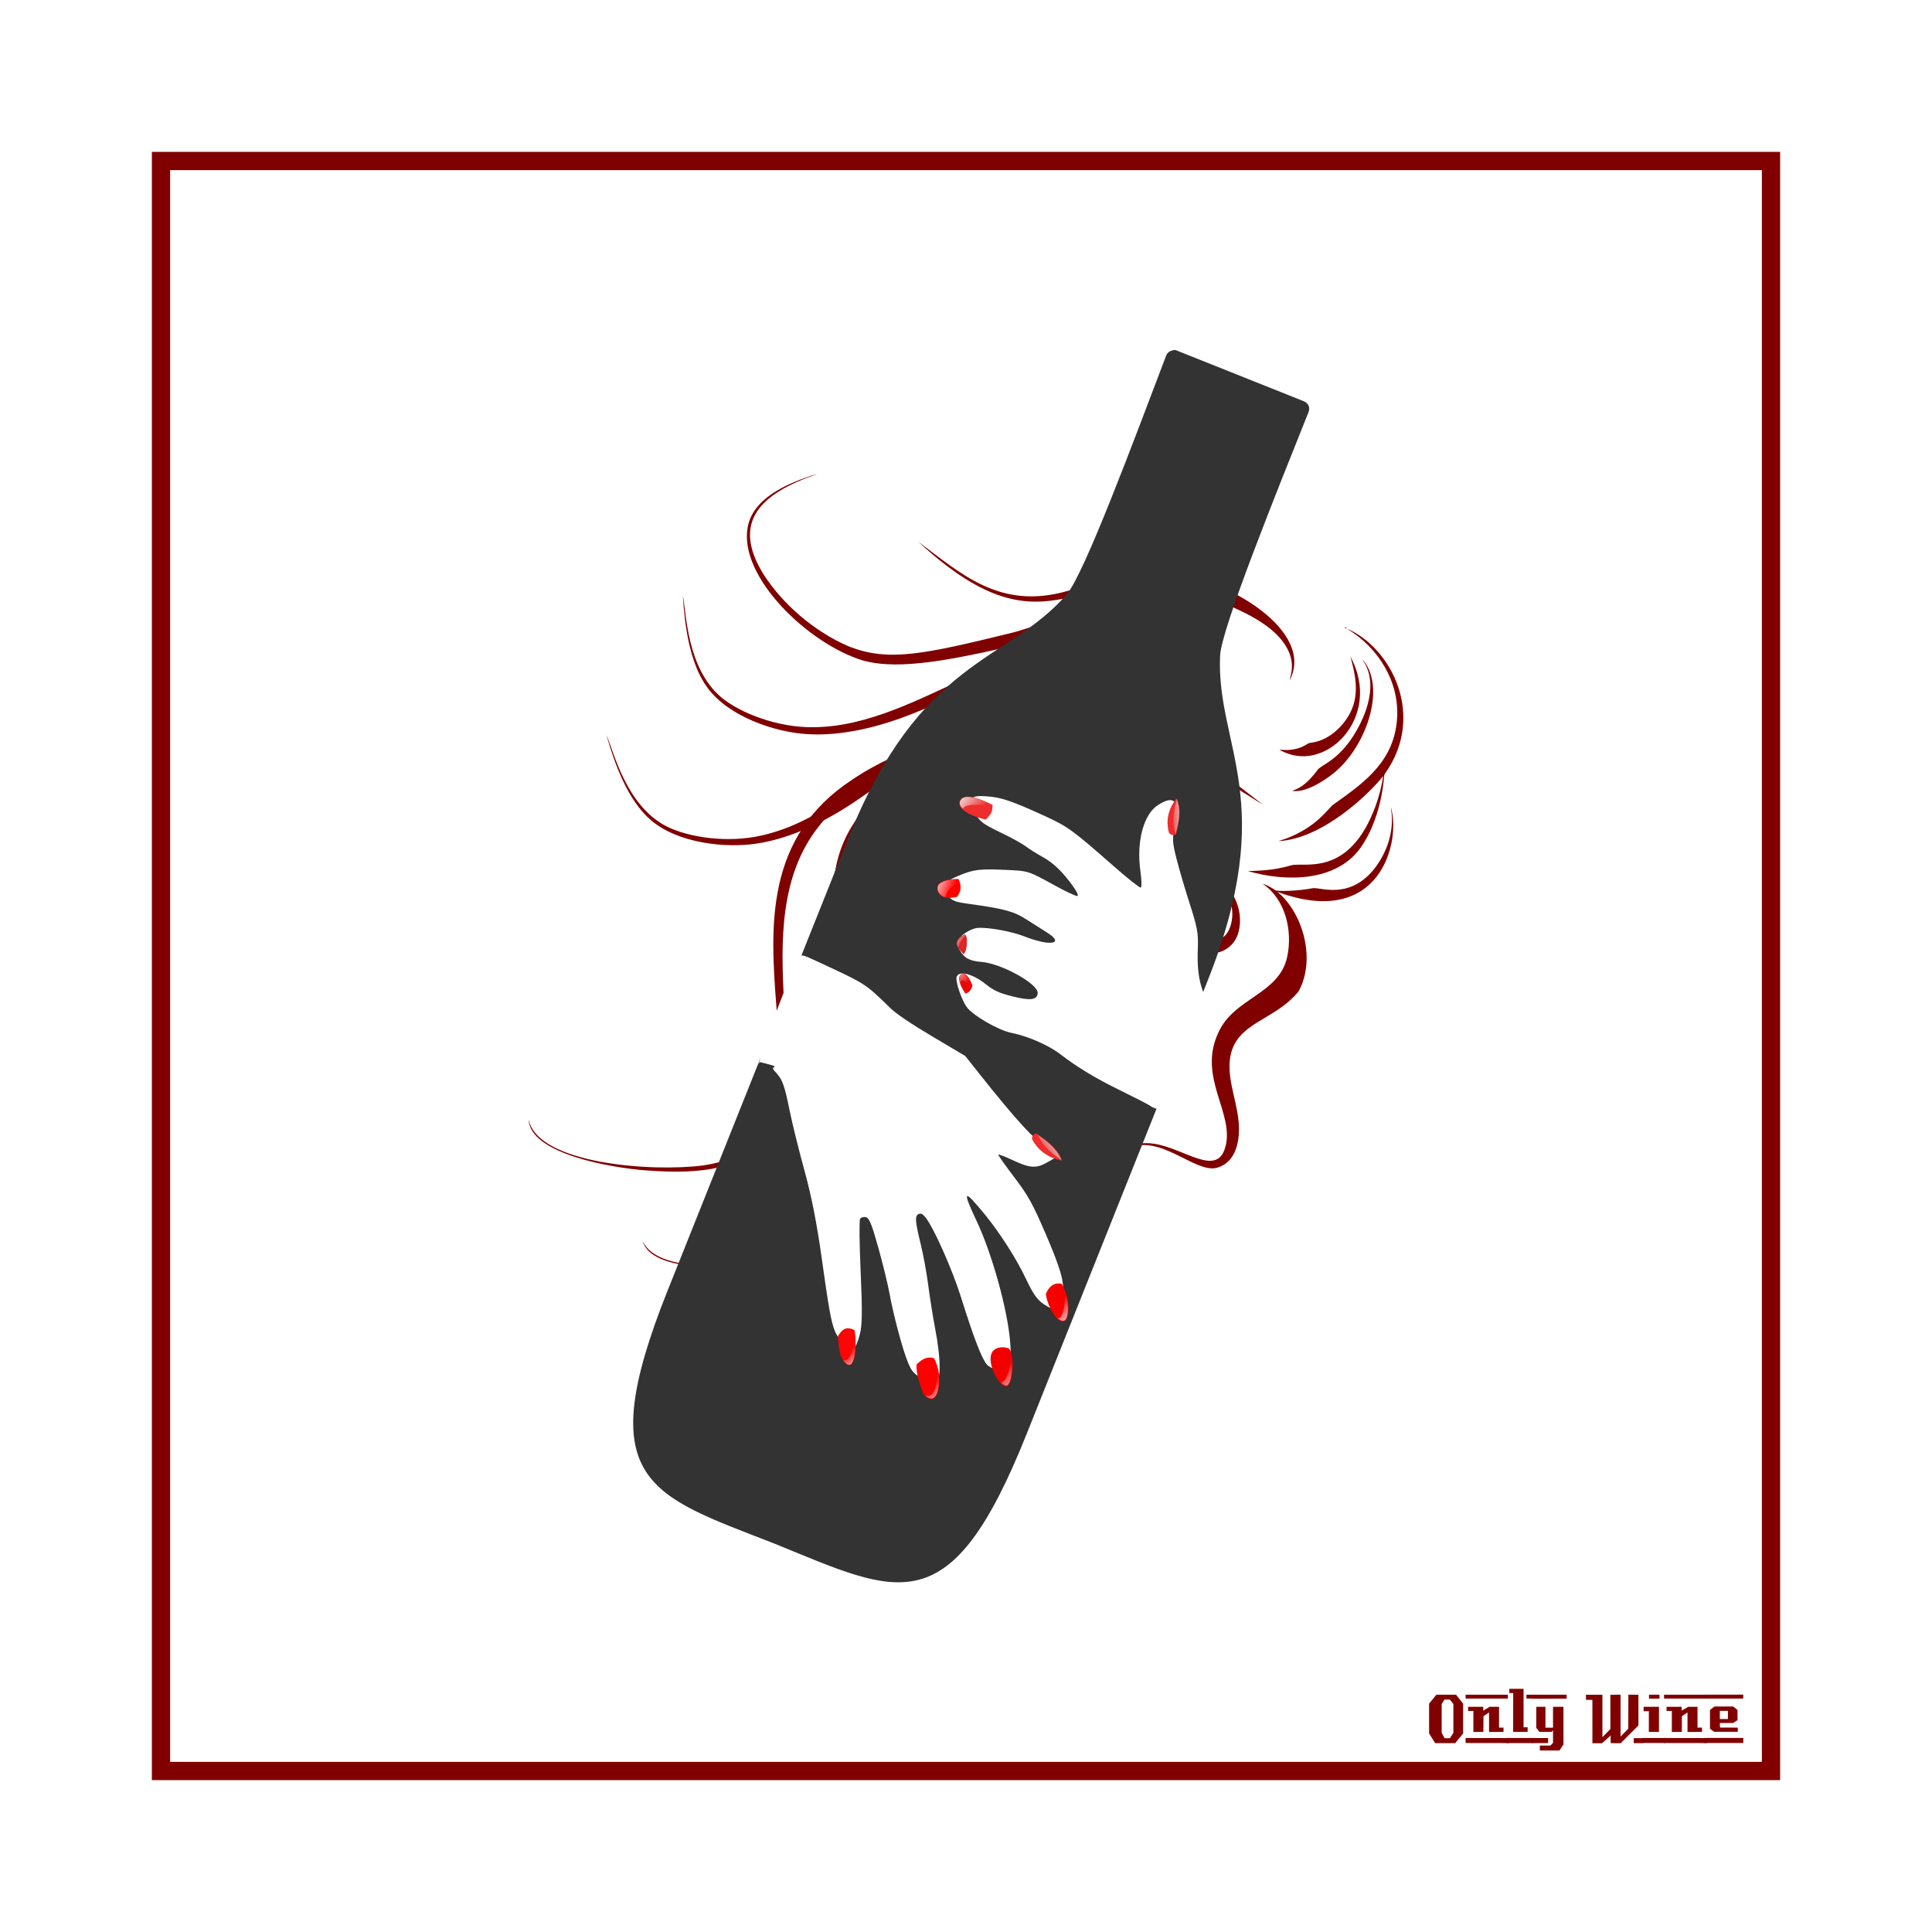 <svg:svg xmlns:dc="http://purl.org/dc/elements/1.1/" xmlns:ns1="http://sodipodi.sourceforge.net/DTD/sodipodi-0.dtd" xmlns:ns2="http://www.inkscape.org/namespaces/inkscape" xmlns:ns3="http://www.w3.org/1999/xlink" xmlns:ns5="http://creativecommons.org/ns#" xmlns:rdf="http://www.w3.org/1999/02/22-rdf-syntax-ns#" xmlns:svg="http://www.w3.org/2000/svg" height="1051.081" id="svg2" version="1.1" viewBox="-82.627 -82.627 1051.081 1051.081" width="1051.081" ns1:docname="OnlyWine-195.svg" ns2:version="0.48+devel r9772">
  <svg:defs id="defs4">
    <svg:linearGradient gradientUnits="userSpaceOnUse" id="linearGradient8602" x1="144.397" x2="142.522" y1="184.306" y2="187.278" ns2:collect="always" ns3:href="#linearGradient4614" />
    <svg:linearGradient gradientTransform="translate(-0.024,-0.047)" gradientUnits="userSpaceOnUse" id="linearGradient8600" x1="124.309" x2="120.389" y1="239.263" y2="237.001" ns2:collect="always" ns3:href="#linearGradient4564" />
    <svg:linearGradient gradientTransform="translate(-0.071,-0.094)" gradientUnits="userSpaceOnUse" id="linearGradient8598" x1="142.296" x2="137.428" y1="239.461" y2="236.64" ns2:collect="always" ns3:href="#linearGradient4554" />
    <svg:linearGradient gradientTransform="matrix(0.984,-0.177,0.177,0.984,-32.649,15.046)" gradientUnits="userSpaceOnUse" id="linearGradient8596" x1="154.474" x2="150.703" y1="231.327" y2="228.85" ns2:collect="always" ns3:href="#linearGradient4528" />
    <svg:linearGradient gradientUnits="userSpaceOnUse" id="linearGradient8594" x1="155.458" x2="150.961" y1="230.84" y2="229.029" ns2:collect="always" ns3:href="#linearGradient4528" />
    <svg:linearGradient gradientUnits="userSpaceOnUse" id="linearGradient8592" x1="83.949" x2="86.721" y1="143.506" y2="144.475" ns2:collect="always" ns3:href="#linearGradient4733" />
    <svg:linearGradient gradientUnits="userSpaceOnUse" id="linearGradient8590" x1="84.872" x2="88.022" y1="149.642" y2="152.616" ns2:collect="always" ns3:href="#linearGradient4765" />
    <svg:linearGradient gradientUnits="userSpaceOnUse" id="linearGradient8588" x1="79.051" x2="83.376" y1="133.137" y2="134.189" ns2:collect="always" ns3:href="#linearGradient4709" />
    <svg:linearGradient gradientUnits="userSpaceOnUse" id="linearGradient8586" x1="82.314" x2="86.839" y1="113.638" y2="116.343" ns2:collect="always" ns3:href="#linearGradient4677" />
    <svg:linearGradient gradientTransform="translate(-14.866,-75.199)" gradientUnits="userSpaceOnUse" id="linearGradient8584" x1="144.381" x2="143.148" y1="184.59" y2="187.091" ns2:collect="always" ns3:href="#linearGradient4614" />
    <svg:linearGradient id="linearGradient4765" ns2:collect="always">
      <svg:stop id="stop4761" offset="0" style="stop-color:#ffffff;stop-opacity:1;" />
      <svg:stop id="stop4763" offset="1" style="stop-color:#ffffff;stop-opacity:0;" />
    </svg:linearGradient>
    <svg:linearGradient id="linearGradient4733" ns2:collect="always">
      <svg:stop id="stop4729" offset="0" style="stop-color:#ffe6e6;stop-opacity:1;" />
      <svg:stop id="stop4731" offset="1" style="stop-color:#ffe6e6;stop-opacity:0;" />
    </svg:linearGradient>
    <svg:linearGradient id="linearGradient4709" ns2:collect="always">
      <svg:stop id="stop4705" offset="0" style="stop-color:#fff5f5;stop-opacity:1;" />
      <svg:stop id="stop4707" offset="1" style="stop-color:#fff5f5;stop-opacity:0;" />
    </svg:linearGradient>
    <svg:linearGradient id="linearGradient4677" ns2:collect="always">
      <svg:stop id="stop4673" offset="0" style="stop-color:#f0f0f0;stop-opacity:1;" />
      <svg:stop id="stop4675" offset="1" style="stop-color:#f0f0f0;stop-opacity:0;" />
    </svg:linearGradient>
    <svg:linearGradient id="linearGradient4614" ns2:collect="always">
      <svg:stop id="stop4610" offset="0" style="stop-color:#dbd3d3;stop-opacity:1;" />
      <svg:stop id="stop4612" offset="1" style="stop-color:#dbd3d3;stop-opacity:0;" />
    </svg:linearGradient>
    <svg:linearGradient id="linearGradient4564" ns2:collect="always">
      <svg:stop id="stop4560" offset="0" style="stop-color:#ffffff;stop-opacity:1;" />
      <svg:stop id="stop4562" offset="1" style="stop-color:#ffffff;stop-opacity:0;" />
    </svg:linearGradient>
    <svg:linearGradient id="linearGradient4554" ns2:collect="always">
      <svg:stop id="stop4550" offset="0" style="stop-color:#fcf3f3;stop-opacity:1" />
      <svg:stop id="stop4552" offset="1" style="stop-color:#eb6565;stop-opacity:0;" />
    </svg:linearGradient>
    <svg:linearGradient id="linearGradient4528" ns2:collect="always">
      <svg:stop id="stop4524" offset="0" style="stop-color:#e3dbdb;stop-opacity:1;" />
      <svg:stop id="stop4526" offset="1" style="stop-color:#e3dbdb;stop-opacity:0;" />
    </svg:linearGradient>
    <svg:linearGradient gradientTransform="translate(-0.024,-0.047)" gradientUnits="userSpaceOnUse" id="linearGradient4566" x1="124.309" x2="120.389" y1="239.263" y2="237.001" ns2:collect="always" ns3:href="#linearGradient4564" />
    <svg:filter height="1.154" id="filter4701" style="color-interpolation-filters:sRGB" width="1.07" x="-0.035" y="-0.077" ns2:collect="always">
      <svg:feGaussianBlur id="feGaussianBlur4703" stdDeviation="0.085" ns2:collect="always" />
    </svg:filter>
    <svg:filter height="1.093" id="filter4725" style="color-interpolation-filters:sRGB" width="1.099" x="-0.049" y="-0.047" ns2:collect="always">
      <svg:feGaussianBlur id="feGaussianBlur4727" stdDeviation="0.078" ns2:collect="always" />
    </svg:filter>
    <svg:filter height="1.071" id="filter4757" style="color-interpolation-filters:sRGB" width="1.148" x="-0.074" y="-0.036" ns2:collect="always">
      <svg:feGaussianBlur id="feGaussianBlur4759" stdDeviation="0.044" ns2:collect="always" />
    </svg:filter>
    <svg:filter height="1.106" id="filter4785" style="color-interpolation-filters:sRGB" width="1.088" x="-0.044" y="-0.053" ns2:collect="always">
      <svg:feGaussianBlur id="feGaussianBlur4787" stdDeviation="0.048" ns2:collect="always" />
    </svg:filter>
    <svg:filter height="1.056" id="filter4821" style="color-interpolation-filters:sRGB" width="1.384" x="-0.192" y="-0.028" ns2:collect="always">
      <svg:feGaussianBlur id="feGaussianBlur4823" stdDeviation="0.086" ns2:collect="always" />
    </svg:filter>
    <svg:filter height="1.155" id="filter4837" style="color-interpolation-filters:sRGB" width="1.069" x="-0.035" y="-0.078" ns2:collect="always">
      <svg:feGaussianBlur id="feGaussianBlur4839" stdDeviation="0.092" ns2:collect="always" />
    </svg:filter>
    <svg:filter height="1.067" id="filter4861" style="color-interpolation-filters:sRGB" width="1.17" x="-0.085" y="-0.033" ns2:collect="always">
      <svg:feGaussianBlur id="feGaussianBlur4863" stdDeviation="0.075" ns2:collect="always" />
    </svg:filter>
    <svg:filter height="1.078" id="filter4877" style="color-interpolation-filters:sRGB" width="1.262" x="-0.131" y="-0.039" ns2:collect="always">
      <svg:feGaussianBlur id="feGaussianBlur4879" stdDeviation="0.089" ns2:collect="always" />
    </svg:filter>
    <svg:filter height="1.082" id="filter4893" style="color-interpolation-filters:sRGB" width="1.224" x="-0.112" y="-0.041" ns2:collect="always">
      <svg:feGaussianBlur id="feGaussianBlur4895" stdDeviation="0.101" ns2:collect="always" />
    </svg:filter>
    <svg:filter height="1.064" id="filter4917" style="color-interpolation-filters:sRGB" width="1.194" x="-0.097" y="-0.032" ns2:collect="always">
      <svg:feGaussianBlur id="feGaussianBlur4919" stdDeviation="0.083" ns2:collect="always" />
    </svg:filter>
  </svg:defs>
  <ns1:namedview bordercolor="#666666" borderopacity="1.0" id="base" pagecolor="#ffffff" showgrid="false" showguides="true" units="px" ns2:current-layer="layer2" ns2:cx="442.91336" ns2:cy="442.91336" ns2:document-units="px" ns2:guide-bbox="true" ns2:pageopacity="0.0" ns2:pageshadow="2" ns2:window-height="851" ns2:window-maximized="1" ns2:window-width="1440" ns2:window-x="0" ns2:window-y="1" ns2:zoom="0.78570671" />
  <svg:g id="layer1" transform="translate(0,-166.536)" ns1:insensitive="true" ns2:groupmode="layer" ns2:label="Background">
    <svg:rect height="875.894" id="rect3840" style="color:#000000;fill:none;stroke:#800000;stroke-width:9.933;stroke-linecap:butt;stroke-linejoin:miter;stroke-miterlimit:4;stroke-opacity:1;stroke-dasharray:none;stroke-dashoffset:0;marker:none;visibility:visible;display:inline;overflow:visible;enable-background:accumulate" width="875.901" x="4.963" y="171.502" />
    <svg:g id="g3889" style="fill:#800000">
      <svg:path d="m 713.379,1026.962 -4.32,5.28 -10.92,0 -3.28,-5.28 0,-16.2 3.96,-4.88 10.68,0 3.88,4.88 0,16.2 m -5.32,-0.32 0,-15.72 -1.92,-2.36 -2.96,0 -1.48,2.36 0,15.72 1.6,2.92 2.88,0 1.88,-2.92" id="path3847" style="font-size:40px;font-style:normal;font-variant:normal;font-weight:normal;font-stretch:normal;text-align:start;line-height:125%;letter-spacing:0px;word-spacing:0px;writing-mode:lr-tb;text-anchor:start;fill:#800000;fill-opacity:1;stroke:none;font-family:LambrettistA;-inkscape-font-specification:LambrettistA" ns2:connector-curvature="0" />
      <svg:path d="m 737.71,1008.002 -23,0 0,-2.12 23,0 0,2.12 m -2.36,18.12 c -3.733,0 -6.36,0.013 -7.88,0.04 l 0,-10.6 -3.04,2 -0.04,8.56 -5.44,0.04 c 0,0 0,-3.813 0,-11.44 l -2.88,0 c -0.027,-1.52 -0.027,-2.267 0,-2.24 l 8.24,0 0,2.08 3.52,-2.08 5.08,0 c -2e-5,0 -2e-5,3.773 0,11.32 l 2.44,0 0,2.32 m 2.68,6.08 -23.32,-0.04 0,-2.72 23.32,0.04 c -2e-5,0 -2e-5,0.907 0,2.72" id="path3849" style="font-size:40px;font-style:normal;font-variant:normal;font-weight:normal;font-stretch:normal;text-align:start;line-height:125%;letter-spacing:0px;word-spacing:0px;writing-mode:lr-tb;text-anchor:start;fill:#800000;fill-opacity:1;stroke:none;font-family:LambrettistA;-inkscape-font-specification:LambrettistA" ns2:connector-curvature="0" />
      <svg:path d="m 751.538,1008.002 -3.72,0 c -10e-6,-0.72 -10e-6,-1.12 0,-1.2 -0.027,-0.08 -0.04,-0.387 -0.04,-0.92 l 3.76,0 0,2.12 m -3.08,18.12 -7.88,0 0.04,-21.12 -2.12,0 0,-2.32 7.76,0 0,20.92 2.2,0 0,2.52 m 3.2,6.08 -14.88,0 c 0,0 0,-0.92 0,-2.76 l 14.84,0 c -10e-6,0.747 0.013,1.667 0.04,2.76" id="path3851" style="font-size:40px;font-style:normal;font-variant:normal;font-weight:normal;font-stretch:normal;text-align:start;line-height:125%;letter-spacing:0px;word-spacing:0px;writing-mode:lr-tb;text-anchor:start;fill:#800000;fill-opacity:1;stroke:none;font-family:LambrettistA;-inkscape-font-specification:LambrettistA" ns2:connector-curvature="0" />
      <svg:path d="m 769.717,1008.042 -18.92,0.04 c 0,-1.467 0,-2.2 0,-2.2 l 18.88,0 c 0.027,1.333 0.04,2.053 0.04,2.16 m -1.76,24.88 -2.16,3.32 -10.68,0 0,-2.68 5.72,0 1.44,-1.44 0,-6.84 -0.84,0.84 -6.56,0 -1.72,-2.2 0,-11.44 5,0 0,11.36 4.12,0 0,-11.36 5.68,0 0,20.44 m -8.36,-0.72 -8.8,0 0,-2.76 8.8,0.04 0,2.72" id="path3853" style="font-size:40px;font-style:normal;font-variant:normal;font-weight:normal;font-stretch:normal;text-align:start;line-height:125%;letter-spacing:0px;word-spacing:0px;writing-mode:lr-tb;text-anchor:start;fill:#800000;fill-opacity:1;stroke:none;font-family:LambrettistA;-inkscape-font-specification:LambrettistA" ns2:connector-curvature="0" />
      <svg:path d="m 811.381,1032.242 -5.2,0 0,-2.72 5.2,0 0,2.72 m -2.64,-9.64 -9.64,9.68 c -2,0 -3.8,-0.013 -5.4,-0.04 -0.08,0 -0.107,-1.373 -0.08,-4.12 l -4.76,4.24 c -10e-6,-0.027 -0.013,-0.053 -0.04,-0.08 l -5.12,0 c -10e-6,0 -10e-6,-7.867 0,-23.6 l -3.48,0 -0.04,-2.76 8.96,0 0,23.08 4.36,-4.44 -0.04,-18.64 c 2.187,10e-5 4.04,-0.013 5.56,-0.04 l 0,22.76 4.2,-4.24 0.04,-18.52 c 1.387,0.027 3.213,0.04 5.48,0.04 -3e-5,3.28 -3e-5,8.84 0,16.68" id="path3855" style="font-size:40px;font-style:normal;font-variant:normal;font-weight:normal;font-stretch:normal;text-align:start;line-height:125%;letter-spacing:0px;word-spacing:0px;writing-mode:lr-tb;text-anchor:start;fill:#800000;fill-opacity:1;stroke:none;font-family:LambrettistA;-inkscape-font-specification:LambrettistA" ns2:connector-curvature="0" />
      <svg:path d="m 820.202,1008.042 -5.72,0 0,-2.16 5.72,0 0,2.16 m -0.28,18.08 -5.52,0 c -0.027,-2.16 -0.027,-5.92 0,-11.28 l -2.84,0.04 c -0.027,-1.573 -0.027,-2.373 0,-2.4 l 8.36,0 0,13.64 m 3.6,6.04 -12.64,0 c 0,0 0,-0.907 0,-2.72 l 12.64,0 0,2.72" id="path3857" style="font-size:40px;font-style:normal;font-variant:normal;font-weight:normal;font-stretch:normal;text-align:start;line-height:125%;letter-spacing:0px;word-spacing:0px;writing-mode:lr-tb;text-anchor:start;fill:#800000;fill-opacity:1;stroke:none;font-family:LambrettistA;-inkscape-font-specification:LambrettistA" ns2:connector-curvature="0" />
      <svg:path d="m 845.679,1008.002 -23,0 0,-2.12 23,0 0,2.12 m -2.36,18.12 c -3.733,0 -6.36,0.013 -7.88,0.04 l 0,-10.6 -3.04,2 -0.04,8.56 -5.44,0.04 c 0,0 0,-3.813 0,-11.44 l -2.88,0 c -0.027,-1.52 -0.027,-2.267 0,-2.24 l 8.24,0 0,2.08 3.52,-2.08 5.08,0 c -2e-5,0 -2e-5,3.773 0,11.32 l 2.44,0 0,2.32 m 2.68,6.08 -23.32,-0.04 0,-2.72 23.32,0.04 c -2e-5,0 -2e-5,0.907 0,2.72" id="path3859" style="font-size:40px;font-style:normal;font-variant:normal;font-weight:normal;font-stretch:normal;text-align:start;line-height:125%;letter-spacing:0px;word-spacing:0px;writing-mode:lr-tb;text-anchor:start;fill:#800000;fill-opacity:1;stroke:none;font-family:LambrettistA;-inkscape-font-specification:LambrettistA" ns2:connector-curvature="0" />
      <svg:path d="m 865.787,1005.842 -0.04,2.16 -21.48,0 c 0,10e-5 0,-0.707 0,-2.12 l 21.52,-0.04 m -3,20.24 -12.84,0 -2.28,-1.68 0,-10.2 2.4,-1.88 10.24,0 2.32,1.84 0.04,5.52 -2.32,1.6 -7.32,0 c -10e-6,0.64 0.013,1.067 0.04,1.28 0.053,0.213 0.08,0.613 0.08,1.2 l 9.64,0.04 c 0.053,0.907 0.053,1.667 0,2.28 m 3.04,6.08 -21.24,0 c 0,0 0,-0.92 0,-2.76 l 21.24,0 c -0.053,1.493 -0.053,2.413 0,2.76 m -8.4,-13.04 0,-4.44 -4.4,0 0,4.44 4.4,0" id="path3861" style="font-size:40px;font-style:normal;font-variant:normal;font-weight:normal;font-stretch:normal;text-align:start;line-height:125%;letter-spacing:0px;word-spacing:0px;writing-mode:lr-tb;text-anchor:start;fill:#800000;fill-opacity:1;stroke:none;font-family:LambrettistA;-inkscape-font-specification:LambrettistA" ns2:connector-curvature="0" />
    </svg:g>
  </svg:g>
  <svg:g id="layer2" ns2:groupmode="layer" ns2:label="Draw">
    <svg:g id="layer1-9" transform="matrix(0.718,0.288,-0.288,0.718,350.91,-23.13)" ns2:label="Layer 1">
      <svg:g id="g9630">
        <svg:g id="g5855" transform="translate(256.43,339.591)" />
        <svg:g id="g5857" transform="translate(256.43,339.591)" />
        <svg:g id="g5859" transform="translate(256.43,339.591)" />
        <svg:g id="g5861" transform="translate(256.43,339.591)" />
        <svg:g id="g5863" transform="translate(256.43,339.591)" />
        <svg:g id="g5865" transform="translate(256.43,339.591)" />
        <svg:g id="g5867" transform="translate(256.43,339.591)" />
        <svg:g id="g5869" transform="translate(256.43,339.591)" />
        <svg:g id="g5871" transform="translate(256.43,339.591)" />
        <svg:g id="g5873" transform="translate(256.43,339.591)" />
        <svg:g id="g5875" transform="translate(256.43,339.591)" />
        <svg:g id="g5877" transform="translate(256.43,339.591)" />
        <svg:g id="g5879" transform="translate(256.43,339.591)" />
        <svg:g id="g5881" transform="translate(256.43,339.591)" />
        <svg:g id="g5883" transform="translate(256.43,339.591)" />
        <svg:g id="g9612" style="fill:#800000" transform="translate(-584.078,-49.896)">
          <svg:path d="m 1078.778,244.58 c -0.382,-0.291 -1.01,-0.305 -1.382,-0.021 0.045,0.503 1.33,0.534 1.382,0.021 z" id="path9479" style="fill:#800000" ns2:connector-curvature="0" />
          <svg:path d="m 1136.5,294.498 c 7.087,27.768 -7.722,49.04 -20.73,69.415 -2.19,4.785 -5.22,18.446 -20.348,32.777 -1.705,1.705 -3.663,3.114 -5.426,4.75 28.586,-13.177 47.272,-55.848 51.292,-69.873 1.736,6.929 2.559,14.075 2.878,21.202 1.745,54.566 -32.499,55.464 -39.509,61.138 -11.25,8.797 -21.504,12.693 -26.809,15.085 28.093,-2.819 59.647,-16.02 67.127,-43.481 4.46,-16.602 2.194,-37.515 -3.027,-54.111 -0.278,-0.774 -0.233,-1.604 -0.017,-2.385 11.459,-48.494 -29.337,-83.467 -62.773,-84.166 1.42,0.427 2.899,0.597 4.354,0.885 25.804,5.697 46.855,24.079 52.989,48.764 z" id="path9481" style="fill:#800000" ns2:connector-curvature="0" />
          <svg:path d="m 1096.96,344.37 c -3.781,14.573 -8.592,18.267 -11.186,20.65 8.317,-1.776 16.343,-12.368 20.817,-19.661 16.67,-26.181 14.106,-73.28 -9.61,-84.586 1.764,1.354 3.652,2.573 5.201,4.19 9.625,9.486 11.458,25.387 10.433,38.391 -2.173,27.862 -14.617,36.93 -15.654,41.015 z" id="path9483" style="fill:#800000" ns2:connector-curvature="0" />
          <svg:path d="m 1088.635,262.144 c 7.595,9.956 14.758,20.657 14.703,33.357 0.15,10.265 -5.153,26.465 -18.369,33.489 -0.909,0.441 -1.423,1.344 -2.021,2.111 -5.89,7.838 -14.179,9.628 -16.282,10.363 36.011,5.777 59.614,-48.078 21.969,-79.32 z" id="path9485" style="fill:#800000" ns2:connector-curvature="0" />
          <svg:path d="m 771.106,392.388 c 14.973,-1.685 29.433,-8.389 43.081,-15.845 20.706,-11.368 51.058,-32.703 53.32,-34.874 20.585,-18.628 50.063,-55.415 71.918,-53.643 -20.902,-4.612 -55.924,30.349 -76.782,46.355 -53.594,38.53 -74.51,52.458 -104.501,52.424 -26.181,-0.601 -54.309,-10.5 -74.185,-24.764 -34.507,-25.437 -23.623,-51.454 8.867,-79.414 -2.68,1.892 -5.131,4.093 -7.61,6.235 -13.832,12.42 -27.811,28.968 -23.744,47.112 7.303,34.213 69.307,59.574 109.635,56.413 z" id="path9487" style="fill:#800000" ns2:connector-curvature="0" />
          <svg:path d="m 960.703,260.033 c 22.756,-2.833 37.542,1.079 41.977,0.889 13.692,0.627 30.267,3.051 41.158,11.353 11.107,8.3 10.55,18.067 11.335,21.348 4.112,-39.074 -67.013,-49.45 -102.963,-39.46 -26.066,6.609 -44.863,23.865 -65.547,39.325 -39.158,30.404 -74.341,16.198 -110.114,6.867 112.603,42.899 108.495,-25.616 184.154,-40.322 z" id="path9489" style="fill:#800000" ns2:connector-curvature="0" />
          <svg:path d="m 753.632,455.217 c 24.293,-7.824 46.802,-24.462 65.367,-42.279 61.913,-59.422 72.772,-84.685 119.384,-90.218 -76.124,-2.286 -110.042,96.967 -181.984,126.217 -22.89,9.513 -51.332,9.88 -67.717,4.527 -30.489,-10.099 -45.135,-46.622 -51.67,-56.26 9.323,19.717 22.491,42.826 40.325,53.726 21.627,13.329 55.615,11.06 76.296,4.288 z" id="path9491" style="fill:#800000" ns2:connector-curvature="0" />
          <svg:path d="m 1154.248,349.671 c 1.149,2.107 2.514,4.1 3.444,6.326 5.572,12.314 5.697,26.649 1.784,39.46 -8.641,26.379 -30.744,24.881 -35.006,27.858 -8.702,5.62 -21.544,11.121 -23.577,11.002 -3.364,-0.726 -6.805,-1.257 -10.249,-0.91 19.325,3.983 32.189,23.112 35.287,41.04 4.834,26.9 -24.122,40.724 -25.053,67.873 -1.91,35.212 32.606,48.334 34.607,73.588 1.696,20.782 -26.315,10.849 -46.973,15.498 -15.024,3.248 -23.212,14.5 -23.761,26.622 0.847,-5.888 3.107,-11.693 7.159,-16.123 16.853,-19.068 50.207,-1.686 63.27,-11.023 7.847,-6.016 8.883,-15.146 6.548,-24.691 -4.292,-17.143 -17.814,-28.801 -24.24,-43.724 -12.795,-29.942 16.613,-40.531 24.959,-68.28 3.161,-25.916 -18.316,-52.737 -39.905,-59.35 77.796,-2.17 67.428,-66.301 51.705,-85.167 z" id="path9493" style="fill:#800000" ns2:connector-curvature="0" />
          <svg:path d="m 1040.12,376.338 c 10.179,1.823 20.352,3.694 30.535,5.489 -3.724,-1.169 -35.031,-9.885 -35.429,-9.995 -8.856,-2.208 -15.97,-8.603 -26.261,-6.86 -0.405,0.057 -30.281,4.118 -34.732,6.017 -8.352,5.081 -17.75,11.988 -24.57,19.199 5.339,-2.488 11.772,-7.153 36.78,-13.29 38.209,-10.604 23.817,-6.252 53.677,-0.559 z" id="path9497" style="fill:#800000" ns2:connector-curvature="0" />
          <svg:path d="m 867.058,573.712 c -20.396,-28.218 -21.533,-67.062 0.177,-101.084 25.816,-39.268 52.991,-55.896 59.559,-92.436 -1.194,3.229 -1.882,6.638 -3.368,9.756 -16.058,40.178 -65.017,57.771 -76.698,107.969 -23.563,103.088 105.337,123.579 101.984,192.521 -1.006,24.104 -12.579,33.441 -25.587,41.137 -8.356,-57.847 -122.214,-120.09 -93.321,-215.094 2.504,-7.611 6.425,-28.836 25.629,-59.822 13.76,-21.976 47.69,-63.481 47.817,-63.676 -37.337,40.522 -62.992,68.586 -78.077,109.146 -52.965,137.339 160.607,196.579 73.102,281.378 -26.199,24.601 -95.213,67.24 -118.676,45.352 14.801,19.188 66.846,-6.077 88.277,-19.175 31.298,-19.215 60.131,-42.139 55.323,-77.82 7.405,-4.197 14.898,-8.974 19.755,-16.154 2.336,-3.318 11.325,-22.072 6.044,-42.772 -9.662,-37.173 -57.352,-65.06 -81.937,-99.223 z" id="path9499" style="fill:#800000" ns2:connector-curvature="0" />
          <svg:path d="m 1057.396,394.065 c -2.341,1.653 -17.433,15.682 -42.123,13.842 -6.836,-0.486 -13.613,-1.948 -20.004,-4.433 -5.614,-1.877 -5.864,1.122 -22.643,-0.625 29.915,18.939 65.847,12.536 84.77,-8.784 z" id="path9501" style="fill:#800000" ns2:connector-curvature="0" />
          <svg:path d="m 1051.757,566.168 c 3.639,-1.059 7.471,-1.41 11.012,-2.809 6.057,-2.379 7.188,-8.51 4.218,-12.887 -5.828,-8.781 -16.299,-9.764 -23.007,-26.649 -3.277,-8.311 -3.957,-18.73 2.923,-24.285 7.459,-6.28 19.755,-3.783 30.691,-8.523 4.606,-1.808 11.68,-9.203 10.058,-20.234 -1.999,-15.357 -16.669,-30.125 -34.124,-28.618 18.449,1.915 28.807,18.413 27.267,31.35 -2.325,18.468 -33.011,5.887 -43.321,25.986 -7.009,13.124 0.798,31.583 11.648,41.769 5.414,4.987 15.932,9.855 15.495,14.953 -0.292,5.918 -11.172,5.191 -17.834,9.162 -14.357,8.721 -13.62,30.926 0.548,36.648 5.017,2.239 10.655,1.302 15.876,2.607 -2.649,-1.653 -5.926,-1.253 -8.874,-1.843 -22.545,-2.829 -19.902,-32.012 -2.576,-36.627 z" id="path9503" style="fill:#800000" ns2:connector-curvature="0" />
          <svg:path d="m 984.235,526.052 c -0.483,0.236 -0.507,0.469 -0.066,0.698 0.472,-0.246 0.497,-0.479 0.066,-0.698 z" id="path9513" style="fill:#800000" ns2:connector-curvature="0" />
          <svg:path d="m 1003.253,570.456 c -0.368,0.684 -1.059,1.069 -1.726,1.406 -10.092,5.018 -16.25,7.994 -40.974,13.179 -22.211,5.018 -19.161,0.293 -29.85,0.319 -7.329,0.121 -14.463,-1.795 -21.539,-3.458 16.18,11.019 28.504,16.977 46.536,11.151 36.825,-12.064 37.001,-14.391 45.63,-19.241 -5.559,11.515 -9.995,21.452 -16.96,48.188 -6.733,25.32 -12.316,54.785 6.006,81.084 -13.878,-27.367 -10.913,-47.95 -0.896,-76.959 4.621,-13.304 9.558,-26.528 15.633,-39.242 0.5,-1.132 0.635,-2.371 0.857,-3.569 3.083,-17.443 4.139,-14.682 6.69,-16.616 -0.934,0.309 -1.837,0.695 -2.743,1.073 1.726,-5.319 4.222,-10.353 7.253,-15.04 -5.798,4.874 -10.138,11.224 -13.919,17.723 z" id="path9515" style="fill:#800000" ns2:connector-curvature="0" />
          <svg:path d="m 749.973,539.686 c 22.038,-12.871 40.438,-33.965 54.73,-55.362 47.666,-71.359 52.831,-98.368 97.159,-113.807 -74.831,14.159 -86.583,118.387 -150.539,162.44 -20.305,14.218 -48,20.701 -65.154,19.002 -31.948,-3.297 -54.115,-35.81 -62.572,-43.815 13.35,17.247 31.184,36.979 50.947,43.783 23.989,8.359 56.691,-1.174 75.429,-12.241 z" id="path9566" style="fill:#800000" ns2:connector-curvature="0" />
          <svg:path d="m 819.238,552.486 c -13.074,-32.27 -4.91,-70.263 24.291,-98.122 34.44,-31.974 64.798,-41.638 79.894,-75.555 -1.93,2.851 -3.411,5.997 -5.598,8.67 -25.181,35.186 -76.924,40.589 -100.245,86.55 -47.48,94.489 72.808,145.144 53.102,211.294 -6.728,23.167 -20.195,29.474 -34.663,33.844 5.688,-58.17 -90.031,-145.783 -39.304,-231.149 4.248,-6.794 13.12,-26.47 39.162,-51.979 18.606,-18.058 61.46,-50.269 61.629,-50.427 -45.928,30.443 -77.537,51.575 -101.865,87.364 -84.205,120.735 109.063,229.223 3.852,290.693 -31.312,17.639 -108.507,42.58 -126.069,15.726 9.795,22.166 66.365,10.048 90.303,2.442 34.979,-11.192 68.449,-26.574 72.293,-62.372 8.193,-2.309 16.609,-5.161 23.039,-10.974 3.06,-2.665 16.264,-18.733 16.075,-40.095 -0.514,-38.405 -40.172,-76.865 -55.896,-115.908 z" id="path9568" style="fill:#800000" ns2:connector-curvature="0" />
        </svg:g>
        <svg:g id="g5938" style="fill:#333333;stroke:#333333" transform="matrix(1,0,0,1.068,31.792,-81.404)">
          <svg:path d="m 278.404,130.995 c 0,0 -4.281,1.467 -4.213,5.099 1.153,59.689 3.746,153.823 -2.415,170.54 -20.89,56.64 -78.927,74.337 -78.719,202.809 l 0.519,320.395 c 0.22,135.571 41.035,128.68 135.65,127.916 94.615,0.459 135.452,7.214 135.232,-128.353 L 463.941,509.008 c -0.206,-128.469 -55.89,-145.98 -76.972,-202.56 -6.22,-16.693 -5.986,-113.65 -6.055,-170.525 -0.003,-4.961 -5.143,-5.084 -5.143,-5.084 l -97.367,0.156 z m 138.81,449.137 0.167,101.918 c 0.012,7.133 -5.815,12.979 -12.948,12.99 l -151.27,0.245 c -7.133,0.012 -12.977,-5.813 -12.986,-12.944 l -0.165,-101.92 c -0.012,-7.133 5.813,-12.977 12.946,-12.988 l 151.27,-0.245 c 7.129,-0.012 12.972,5.813 12.986,12.944 z" id="path5851" style="fill:#333333;stroke:#333333" ns2:connector-curvature="0" />
          <svg:rect height="182.954" id="rect5936" style="color:#000000;fill:#333333;stroke:#333333;stroke-width:1px;stroke-linecap:butt;stroke-linejoin:miter;stroke-miterlimit:4;stroke-opacity:1;stroke-dasharray:none;stroke-dashoffset:0;marker:none;visibility:visible;display:inline;overflow:visible;enable-background:accumulate" width="213.194" x="216.218" y="541.301" />
        </svg:g>
        <svg:path d="m 361.684,794.31 c 0.662,-1.182 0.728,-6.094 0.148,-10.915 -0.82,-6.814 -4.336,-15.981 -15.789,-41.173 -8.104,-17.824 -14.545,-33.4 -14.314,-34.614 0.231,-1.213 1.752,-2.397 3.379,-2.63 2.347,-0.336 5.683,3.131 16.131,16.763 7.244,9.453 15.888,21.53 19.208,26.838 8.348,13.346 23.73,33.844 30.412,40.526 4.834,4.834 6.616,5.677 13.503,6.388 4.364,0.45 8.445,0.503 9.071,0.116 4.007,-2.477 -1.649,-16.891 -14.395,-36.684 -4.185,-6.499 -11.112,-18.073 -15.392,-25.719 -4.28,-7.646 -11.322,-18.829 -15.648,-24.852 -9.795,-13.636 -11.458,-17.073 -9.304,-19.227 1.21,-1.21 2.44,-1.154 5.02,0.227 7.837,4.194 31.331,26.969 44.629,43.264 18.219,22.324 29.318,34.296 34.074,36.755 4.115,2.128 13.844,1.334 15.539,-1.268 1.46,-2.241 -0.092,-7.25 -5.955,-19.212 -9.854,-20.106 -34.843,-52.913 -53.488,-70.222 -18.138,-16.839 -17.364,-18.106 3.894,-6.37 14.345,7.92 32.267,20.777 43.316,31.074 10.547,9.829 14.861,12.066 24.437,12.67 8.614,0.544 10.138,-1.36 6.573,-8.211 -1.094,-2.103 -3.786,-7.264 -5.981,-11.469 -2.711,-5.193 -10.261,-13.891 -23.534,-27.109 -16.761,-16.692 -21.86,-20.848 -35.822,-29.194 -8.954,-5.352 -16.282,-10.097 -16.285,-10.544 0,-0.447 4.99,-0.524 11.096,-0.17 12.99,0.752 17.313,-0.643 22.628,-7.304 l 3.781,-4.738 -3.519,-2.768 c -1.935,-1.522 -6.732,-3.457 -10.66,-4.299 -7.164,-1.536 -25.723,-10.816 -55.034,-27.516 l -15.717,-8.955 -26.684,-4.141 c -17.498,-2.715 -29.556,-5.339 -35.026,-7.621 -21.213,-8.851 -22.597,-9.147 -49.746,-10.659 -22.191,-1.236 -20.799,-1.156 -22.387,0.535 -2.743,2.92 -0.49,78.364 1.298,80.152 0.97,0.97 -5.313,0.01 4.229,-1.099 12.871,-1.496 2.387,0.154 7.845,2.607 7.312,3.288 9.656,5.846 20.62,22.508 4.78,7.264 16.051,22.904 25.048,34.755 11.379,14.99 21.934,31.279 34.681,53.523 22.848,39.87 25.457,43.555 34.089,48.151 8.408,4.476 8.539,4.5 10.032,1.832 z" id="path3684" style="fill:#ffffff" ns1:nodetypes="ccssssssscssscsssccsssscssscsscssscsssssssssssc" ns2:connector-curvature="0" />
        <svg:path d="m 498.478,556.257 c 0.369,-0.976 1.592,-19.093 2.718,-40.261 l 2.047,-38.487 -6.195,-6.863 c -7.227,-8.005 -10.959,-14.753 -16.132,-29.163 -3.167,-8.822 -5.712,-12.807 -16.402,-25.682 -6.959,-8.382 -16.172,-20.066 -20.471,-25.965 -7.218,-9.903 -7.992,-11.617 -10.085,-22.366 -3.214,-16.506 -8.151,-18.986 -16.05,-8.064 -7.157,9.897 -4.667,29.967 5.996,48.344 2.937,5.061 4.866,9.64 4.288,10.175 -0.579,0.535 -11.188,-2.615 -23.577,-6.999 -35.9,-12.705 -40.182,-13.781 -58.17,-14.621 -25.09,-1.171 -32.777,-0.765 -42.253,2.232 -10.899,3.448 -12.008,5.774 -5.731,12.012 6.411,6.371 8.581,7.091 24.628,8.172 7.756,0.523 16.46,1.606 19.343,2.408 2.882,0.801 8.831,1.895 13.22,2.429 8.929,1.088 16.884,4.255 27.636,11.002 4.39,2.755 6.633,4.923 5.672,5.484 -0.874,0.51 -8.607,0.07 -17.186,-0.978 -21.549,-2.632 -21.079,-2.665 -35.952,2.515 -17.918,6.241 -21.559,8.258 -29.975,16.602 -8.536,8.463 -8.796,12.273 -1.076,15.78 4.27,1.94 6.183,1.897 15.159,-0.339 24.503,-6.105 31.659,-6.968 41.659,-5.027 5.262,1.022 12.866,2.43 16.897,3.13 9.43,1.638 10.332,4.673 2.055,6.915 -3.33,0.902 -9.883,1.614 -14.563,1.583 -9.847,-0.066 -26.684,3.295 -33.684,6.723 -4.877,2.388 -10.388,10.848 -9.551,14.661 0.23,1.05 1.75,2.99 3.377,4.312 5.201,4.224 9.48,4.769 17.536,2.233 13.41,-4.221 42.731,-0.59 44.862,5.557 1.623,4.682 -2.831,7.139 -16.088,8.872 -9.447,1.235 -13.288,1.021 -20.529,-1.143 -11.27,-3.369 -21.429,-1.718 -20.448,3.324 0.662,3.401 9.276,13.426 14.264,16.603 6.295,4.008 27.003,6.986 36.243,5.211 11.167,-2.144 27.435,-1.645 37.32,1.145 14.688,4.147 29.562,6.558 49.346,8.001 10.197,0.744 20.195,1.67 22.218,2.058 4.968,0.954 6.836,0.58 7.633,-1.528 z" id="path3673" style="fill:#ffffff" ns2:connector-curvature="0" />
        <svg:g id="g8464" transform="matrix(0.966,-0.212,0.235,0.874,566.979,127.885)">
          <svg:path d="m -196.506,234.951 c -3.887,-10.077 -2.042,-19.513 2.337,-27.638 5.064,8.068 3.511,20.393 2.632,27.928 -1.741,0.76 -2.587,1.513 -4.969,-0.29 z" id="path8466" style="fill:#f02c2c;fill-opacity:1;fill-rule:evenodd;stroke:none" ns1:nodetypes="cccc" ns2:connector-curvature="0" />
          <svg:path d="m -327.069,248.057 c 3.502,-5.532 3.792,-5.96 3.497,-12.066 -8.68,-2.986 -21.817,-6.354 -23.52,1.311 -1.643,7.396 12.75,10.779 20.022,10.755 z" id="path8468" style="fill:#ee2e2e;fill-opacity:1;fill-rule:evenodd;stroke:none" ns1:nodetypes="ccacc" ns2:connector-curvature="0" />
          <svg:path d="m -332.489,338.988 c -5.822,4.839 -7.397,8.785 1.049,15.213 2.39,-3.002 1.649,-15.413 -1.049,-15.213 z" id="path8470" style="fill:#db2424;fill-opacity:1;fill-rule:evenodd;stroke:none" ns1:nodetypes="ccc" ns2:connector-curvature="0" />
          <svg:path d="m -326.904,384.185 c 3.074,-1.332 3.72,-4.121 4.382,-6.901 -2.263,-4.485 -5.362,-9.559 -8.568,-7.519 -4.223,2.686 0.969,10.855 4.186,14.42 z" id="path8472" style="fill:#e90808;fill-opacity:1;fill-rule:evenodd;stroke:none" ns1:nodetypes="ccac" ns2:connector-curvature="0" />
          <svg:path d="m -341.408,297.195 c 2.8,5.148 2.897,8.645 0.525,13.815 -9.204,4.211 -13.745,1.286 -14.689,-3.672 -1.087,-5.704 6.948,-8.887 14.164,-10.142 z" id="path8474" style="fill:#ff0000;fill-opacity:1;fill-rule:evenodd;stroke:none" ns1:nodetypes="ccac" ns2:connector-curvature="0" />
          <svg:path d="m 131.329,111.641 c -1.798,-1.854 -4.729,-2.499 -6.703,-2.886 2.085,1.967 4.717,2.415 6.703,2.886 z" id="path8476" style="fill:url(#linearGradient8584);fill-opacity:1;fill-rule:evenodd;stroke:none;filter:url(#filter4821)" transform="matrix(1.183,-3.507,-3.507,-1.183,42.228,800.582)" ns1:nodetypes="ccc" ns2:connector-curvature="0" />
          <svg:path d="m 88.191,114.334 c -2.268,-0.697 -5.016,-1.218 -5.422,0.612 -0.13,0.587 0.196,0.998 0.654,1.402 0.862,-1.91 6.833,-1.307 4.768,-2.014 z" id="path8478" style="fill:url(#linearGradient8586);fill-opacity:1;fill-rule:evenodd;stroke:none;filter:url(#filter4701)" transform="matrix(3.701,0,0,3.701,-653.196,-187.906)" ns1:nodetypes="cscc" ns2:connector-curvature="0" />
          <svg:path d="m 82.232,135.337 c -0.965,-0.084 -1.61,-0.685 -1.767,-1.512 -0.235,-1.232 1.222,-2.045 2.765,-2.489 2.775,0.129 -1.242,1.235 -0.998,4 z" id="path8480" style="fill:url(#linearGradient8588);fill-opacity:1;fill-rule:evenodd;stroke:none;filter:url(#filter4725)" transform="matrix(3.701,0,0,3.701,-653.196,-187.906)" ns1:nodetypes="cscc" ns2:connector-curvature="0" />
          <svg:path d="m 89.274,152.676 c -0.537,-0.883 -1.531,-2.37 -2.186,-1.953 -0.627,0.399 -0.486,1.245 -0.087,2.087 -0.208,-1.594 0.923,-0.508 2.273,-0.134 z" id="path8482" style="fill:url(#linearGradient8590);fill-opacity:1;fill-rule:evenodd;stroke:none;filter:url(#filter4785)" transform="matrix(3.701,0,0,3.701,-653.196,-187.906)" ns1:nodetypes="cscc" ns2:connector-curvature="0" />
          <svg:path d="m 86.718,142.444 c -1.2,0.997 -1.732,1.854 -0.904,2.975 -0.156,-1.691 1.475,-2.92 0.904,-2.975 z" id="path8484" style="fill:url(#linearGradient8592);fill-opacity:1;fill-rule:evenodd;stroke:none;filter:url(#filter4757)" transform="matrix(3.701,0,0,3.701,-653.196,-187.906)" ns1:nodetypes="ccc" ns2:connector-curvature="0" />
        </svg:g>
        <svg:g id="g8508" transform="matrix(0.936,0,0,0.983,552.123,121.118)">
          <svg:path d="m -137.999,497.78 c 8.356,6.844 17.896,8.041 26.983,6.423 -6.079,-7.333 -18.272,-9.712 -25.704,-11.233 -1.267,1.416 -2.246,1.984 -1.279,4.81 z" id="path8510" style="fill:#f02c2c;fill-opacity:1;fill-rule:evenodd;stroke:none" ns1:nodetypes="cccc" ns2:connector-curvature="0" />
          <svg:path d="m -105.512,648.153 c 1.829,-3.266 6.42,-5.036 9.598,-5.029 5.095,0.011 14.056,22.613 9.637,25.663 -4.998,3.126 -23.591,-11.954 -19.235,-20.634 z" id="path8512" style="fill:#f20000;fill-opacity:1;fill-rule:evenodd;stroke:none" ns1:nodetypes="cscc" ns2:connector-curvature="0" />
          <svg:path d="m -84.878,597.267 c -0.133,-5.091 1.656,-10.035 8.138,-11.232 11.444,7.88 20.724,30.798 4.977,23.648 -4.999,-2.884 -9.435,-6.895 -13.115,-12.416 z" id="path8514" style="fill:#f90000;fill-opacity:1;fill-rule:evenodd;stroke:none" ns1:nodetypes="cccc" ns2:connector-curvature="0" />
          <svg:path d="m -155.349,678.23 c 3.049,-6.632 6.422,-8.437 10.405,-8.743 13.32,10.255 17.932,35.506 2.011,26.033 -3.627,-4.12 -10.421,-10.838 -12.416,-17.29 z" id="path8516" style="fill:#ff0000;fill-opacity:1;fill-rule:evenodd;stroke:none" ns1:nodetypes="cccc" ns2:connector-curvature="0" />
          <svg:path d="m -218.126,680.504 c 1.416,-8.233 4.911,-8.597 9.793,-8.569 5.107,6.656 14.646,32.141 0.211,22.912 -3.809,-2.707 -6.96,-8.45 -10.004,-14.343 z" id="path8518" style="fill:#ff0404;fill-opacity:1;fill-rule:evenodd;stroke:none" ns1:nodetypes="ccccc" ns2:connector-curvature="0" />
          <svg:path d="m 152.788,227.961 c 0.554,1.463 0.817,2.998 0.282,3.367 -0.293,0.183 -0.777,0.112 -1.328,-0.132 1.994,-0.901 -1.211,-8.855 1.046,-3.235 z" id="path8520" style="fill:url(#linearGradient8594);fill-opacity:1;fill-rule:evenodd;stroke:none;filter:url(#filter4877)" transform="matrix(3.701,0,0,3.701,-653.196,-187.906)" ns1:nodetypes="cccc" ns2:connector-curvature="0" />
          <svg:path d="m 158.325,212.133 c 0.805,1.342 1.169,2.956 0.708,3.414 -0.256,0.232 -0.744,0.248 -1.331,0.105 1.802,-1.24 -2.596,-8.65 0.623,-3.52 z" id="path8522" style="fill:url(#linearGradient8596);fill-opacity:1;fill-rule:evenodd;stroke:none;filter:url(#filter4861)" transform="matrix(3.701,0,0,3.701,-653.196,-187.906)" ns1:nodetypes="cccc" ns2:connector-curvature="0" />
          <svg:path d="m 139.136,233.749 c 1.44,2.437 2.18,5.483 0.142,5.426 -0.233,-0.007 -0.62,-0.136 -0.918,-0.266 3.528,0.29 -0.579,-7.716 0.776,-5.159 z" id="path8524" style="fill:url(#linearGradient8598);fill-opacity:1;fill-rule:evenodd;stroke:none;filter:url(#filter4893)" transform="matrix(3.701,0,0,3.701,-653.196,-187.906)" ns1:nodetypes="cscc" ns2:connector-curvature="0" />
          <svg:path d="m 120.879,233.514 c 1.309,2.573 2.612,7.033 -0.649,4.948 2.943,0.284 -1.118,-8.18 0.649,-4.948 z" id="path8526" style="fill:url(#linearGradient8600);fill-opacity:1;fill-rule:evenodd;stroke:none;filter:url(#filter4917)" transform="matrix(3.701,0,0,3.701,-653.196,-187.906)" ns1:nodetypes="ccc" ns2:connector-curvature="0" />
          <svg:path d="m 146.348,186.941 c -1.824,-1.775 -4.444,-2.373 -6.385,-2.86 2.085,1.967 4.399,2.388 6.385,2.86 z" id="path8528" style="fill:url(#linearGradient8602);fill-opacity:1;fill-rule:evenodd;stroke:none;filter:url(#filter4837)" transform="matrix(3.701,0,0,3.701,-653.196,-187.906)" ns1:nodetypes="ccc" ns2:connector-curvature="0" />
        </svg:g>
      </svg:g>
    </svg:g>
  </svg:g>
</svg:svg>
